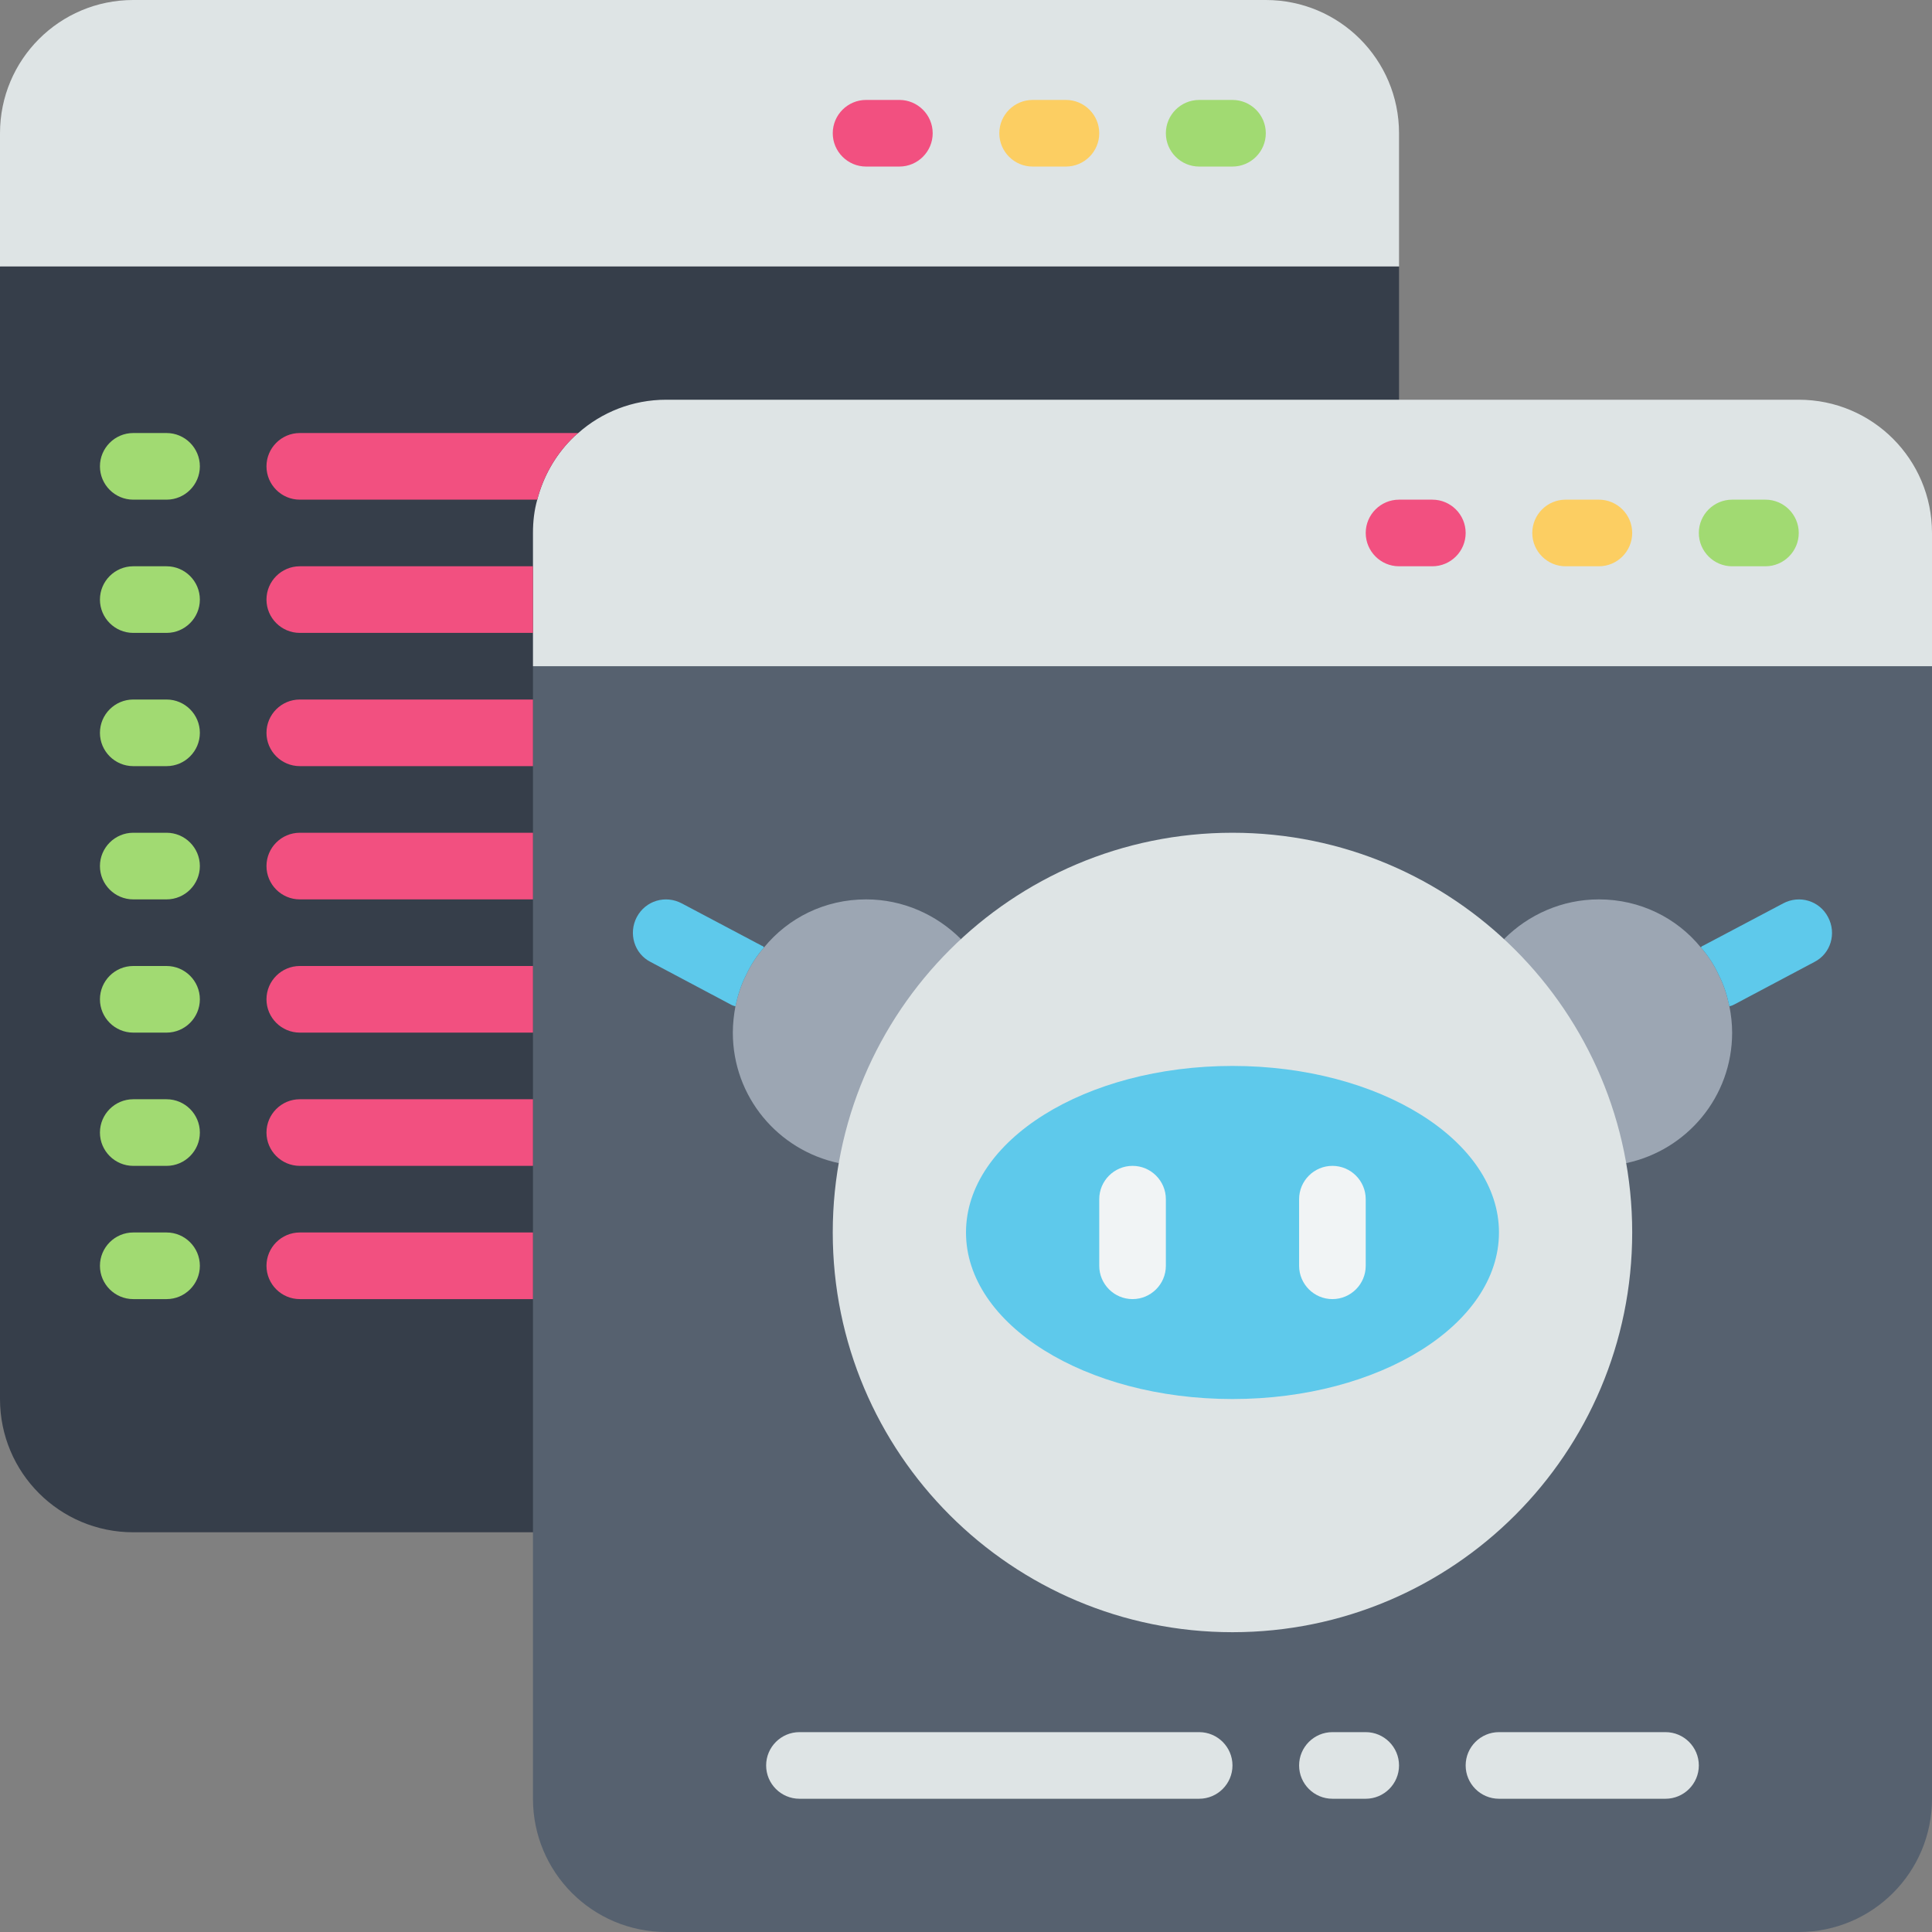 <svg xmlns="http://www.w3.org/2000/svg" xmlns:xlink="http://www.w3.org/1999/xlink" width="500" zoomAndPan="magnify" viewBox="0 0 375 375" height="500" preserveAspectRatio="xMidYMid meet" version="1.0"><rect x="0" y="0" width="375" height="375" fill="#808080" stroke="none"/><path fill="#363e4a" d="M 271.551 51.723 L 271.551 271.551 C 271.551 285.848 259.984 297.414 245.691 297.414 L 25.863 297.414 C 11.566 297.414 0 285.848 0 271.551 L 0 51.723 L 6.465 45.258 L 265.086 45.258 L 271.551 51.723 " fill-opacity="1" fill-rule="nonzero"/><path fill="#dee4e5" d="M 271.551 25.863 L 271.551 51.723 L 0 51.723 L 0 25.863 C 0 11.566 11.566 0 25.863 0 L 245.691 0 C 259.984 0 271.551 11.566 271.551 25.863 " fill-opacity="1" fill-rule="nonzero"/><path fill="#56616f" d="M 375 129.309 L 375 349.137 C 375 363.434 363.434 375 349.137 375 L 129.309 375 C 115.016 375 103.449 363.434 103.449 349.137 L 103.449 129.309 L 109.914 122.844 L 368.535 122.844 L 375 129.309 " fill-opacity="1" fill-rule="nonzero"/><path fill="#9ca6b3" d="M 142.242 200.43 C 142.242 212.906 151.031 223.262 162.801 225.762 L 186.516 182.273 C 181.793 177.551 175.277 174.57 168.102 174.57 C 160.07 174.57 152.977 178.18 148.305 183.887 C 146.887 185.504 145.727 187.297 144.816 189.242 C 143.859 191.113 143.199 193.184 142.746 195.328 C 142.445 196.945 142.242 198.688 142.242 200.43 " fill-opacity="1" fill-rule="nonzero"/><path fill="#dee4e5" d="M 375 103.449 L 375 129.309 L 103.449 129.309 L 103.449 103.449 C 103.449 101.176 103.699 99.055 104.281 96.984 C 105.445 92.512 107.715 88.523 110.824 85.34 C 111.277 84.887 111.73 84.43 112.238 84.051 C 116.758 80.035 122.77 77.586 129.309 77.586 L 349.137 77.586 C 363.434 77.586 375 89.152 375 103.449 " fill-opacity="1" fill-rule="nonzero"/><path fill="#9ca6b3" d="M 336.207 200.43 C 336.207 212.906 327.418 223.262 315.648 225.762 L 291.934 182.273 C 296.629 177.551 303.172 174.57 310.344 174.57 C 318.352 174.57 325.473 178.18 330.121 183.887 C 331.559 185.504 332.723 187.297 333.605 189.242 C 334.59 191.113 335.223 193.184 335.676 195.328 C 336.004 196.945 336.207 198.688 336.207 200.43 " fill-opacity="1" fill-rule="nonzero"/><path fill="#dee4e5" d="M 316.809 239.223 C 316.809 282.082 282.082 316.809 239.223 316.809 C 196.363 316.809 161.637 282.082 161.637 239.223 C 161.637 196.363 196.363 161.637 239.223 161.637 C 282.082 161.637 316.809 196.363 316.809 239.223 " fill-opacity="1" fill-rule="nonzero"/><path fill="#5ec9eb" d="M 290.949 239.223 C 290.949 257.078 267.789 271.551 239.223 271.551 C 210.66 271.551 187.5 257.078 187.5 239.223 C 187.5 221.367 210.66 206.898 239.223 206.898 C 267.789 206.898 290.949 221.367 290.949 239.223 " fill-opacity="1" fill-rule="nonzero"/><path fill="#a1da72" d="M 239.223 32.328 L 232.758 32.328 C 229.199 32.328 226.293 29.422 226.293 25.863 C 226.293 22.301 229.199 19.398 232.758 19.398 L 239.223 19.398 C 242.785 19.398 245.691 22.301 245.691 25.863 C 245.691 29.422 242.785 32.328 239.223 32.328 " fill-opacity="1" fill-rule="nonzero"/><path fill="#fcce62" d="M 206.898 32.328 L 200.43 32.328 C 196.871 32.328 193.965 29.422 193.965 25.863 C 193.965 22.301 196.871 19.398 200.43 19.398 L 206.898 19.398 C 210.457 19.398 213.363 22.301 213.363 25.863 C 213.363 29.422 210.457 32.328 206.898 32.328 " fill-opacity="1" fill-rule="nonzero"/><path fill="#f25080" d="M 174.57 32.328 L 168.102 32.328 C 164.543 32.328 161.637 29.422 161.637 25.863 C 161.637 22.301 164.543 19.398 168.102 19.398 L 174.57 19.398 C 178.129 19.398 181.035 22.301 181.035 25.863 C 181.035 29.422 178.129 32.328 174.57 32.328 " fill-opacity="1" fill-rule="nonzero"/><path fill="#5ec9eb" d="M 126.281 186.719 L 141.785 194.949 C 142.09 195.129 142.445 195.254 142.746 195.328 C 143.199 193.184 143.859 191.113 144.816 189.242 C 145.727 187.297 146.887 185.504 148.305 183.887 C 148.176 183.738 148.051 183.609 147.848 183.559 L 132.34 175.352 C 129.16 173.66 125.293 174.82 123.602 178.004 C 121.938 181.16 123.098 185.102 126.281 186.719 " fill-opacity="1" fill-rule="nonzero"/><path fill="#a1da72" d="M 342.672 109.914 L 336.207 109.914 C 332.645 109.914 329.742 107.008 329.742 103.449 C 329.742 99.887 332.645 96.984 336.207 96.984 L 342.672 96.984 C 346.234 96.984 349.137 99.887 349.137 103.449 C 349.137 107.008 346.234 109.914 342.672 109.914 " fill-opacity="1" fill-rule="nonzero"/><path fill="#fcce62" d="M 310.344 109.914 L 303.879 109.914 C 300.316 109.914 297.414 107.008 297.414 103.449 C 297.414 99.887 300.316 96.984 303.879 96.984 L 310.344 96.984 C 313.906 96.984 316.809 99.887 316.809 103.449 C 316.809 107.008 313.906 109.914 310.344 109.914 " fill-opacity="1" fill-rule="nonzero"/><path fill="#f25080" d="M 278.016 109.914 L 271.551 109.914 C 267.992 109.914 265.086 107.008 265.086 103.449 C 265.086 99.887 267.992 96.984 271.551 96.984 L 278.016 96.984 C 281.578 96.984 284.484 99.887 284.484 103.449 C 284.484 107.008 281.578 109.914 278.016 109.914 " fill-opacity="1" fill-rule="nonzero"/><path fill="#a1da72" d="M 32.328 96.984 L 25.863 96.984 C 22.301 96.984 19.398 94.078 19.398 90.516 C 19.398 86.957 22.301 84.051 25.863 84.051 L 32.328 84.051 C 35.891 84.051 38.793 86.957 38.793 90.516 C 38.793 94.078 35.891 96.984 32.328 96.984 " fill-opacity="1" fill-rule="nonzero"/><path fill="#a1da72" d="M 32.328 122.844 L 25.863 122.844 C 22.301 122.844 19.398 119.941 19.398 116.379 C 19.398 112.816 22.301 109.914 25.863 109.914 L 32.328 109.914 C 35.891 109.914 38.793 112.816 38.793 116.379 C 38.793 119.941 35.891 122.844 32.328 122.844 " fill-opacity="1" fill-rule="nonzero"/><path fill="#a1da72" d="M 32.328 148.707 L 25.863 148.707 C 22.301 148.707 19.398 145.801 19.398 142.242 C 19.398 138.68 22.301 135.777 25.863 135.777 L 32.328 135.777 C 35.891 135.777 38.793 138.68 38.793 142.242 C 38.793 145.801 35.891 148.707 32.328 148.707 " fill-opacity="1" fill-rule="nonzero"/><path fill="#a1da72" d="M 32.328 174.57 L 25.863 174.57 C 22.301 174.57 19.398 171.664 19.398 168.102 C 19.398 164.543 22.301 161.637 25.863 161.637 L 32.328 161.637 C 35.891 161.637 38.793 164.543 38.793 168.102 C 38.793 171.664 35.891 174.57 32.328 174.57 " fill-opacity="1" fill-rule="nonzero"/><path fill="#a1da72" d="M 32.328 200.43 L 25.863 200.43 C 22.301 200.43 19.398 197.527 19.398 193.965 C 19.398 190.406 22.301 187.5 25.863 187.5 L 32.328 187.5 C 35.891 187.5 38.793 190.406 38.793 193.965 C 38.793 197.527 35.891 200.43 32.328 200.43 " fill-opacity="1" fill-rule="nonzero"/><path fill="#a1da72" d="M 32.328 226.293 L 25.863 226.293 C 22.301 226.293 19.398 223.387 19.398 219.828 C 19.398 216.266 22.301 213.363 25.863 213.363 L 32.328 213.363 C 35.891 213.363 38.793 216.266 38.793 219.828 C 38.793 223.387 35.891 226.293 32.328 226.293 " fill-opacity="1" fill-rule="nonzero"/><path fill="#a1da72" d="M 32.328 252.156 L 25.863 252.156 C 22.301 252.156 19.398 249.25 19.398 245.691 C 19.398 242.129 22.301 239.223 25.863 239.223 L 32.328 239.223 C 35.891 239.223 38.793 242.129 38.793 245.691 C 38.793 249.25 35.891 252.156 32.328 252.156 " fill-opacity="1" fill-rule="nonzero"/><path fill="#f25080" d="M 58.191 135.777 L 103.449 135.777 L 103.449 148.707 L 58.191 148.707 C 54.629 148.707 51.723 145.801 51.723 142.242 C 51.723 138.68 54.629 135.777 58.191 135.777 " fill-opacity="1" fill-rule="nonzero"/><path fill="#f25080" d="M 112.238 84.051 C 111.73 84.43 111.277 84.887 110.824 85.34 C 107.715 88.523 105.445 92.512 104.281 96.984 L 58.191 96.984 C 54.629 96.984 51.723 94.078 51.723 90.516 C 51.723 86.957 54.629 84.051 58.191 84.051 L 112.238 84.051 " fill-opacity="1" fill-rule="nonzero"/><path fill="#f25080" d="M 58.191 239.223 L 103.449 239.223 L 103.449 252.156 L 58.191 252.156 C 54.629 252.156 51.723 249.25 51.723 245.691 C 51.723 242.129 54.629 239.223 58.191 239.223 " fill-opacity="1" fill-rule="nonzero"/><path fill="#f25080" d="M 58.191 161.637 L 103.449 161.637 L 103.449 174.57 L 58.191 174.57 C 54.629 174.57 51.723 171.664 51.723 168.102 C 51.723 164.543 54.629 161.637 58.191 161.637 " fill-opacity="1" fill-rule="nonzero"/><path fill="#f25080" d="M 58.191 213.363 L 103.449 213.363 L 103.449 226.293 L 58.191 226.293 C 54.629 226.293 51.723 223.387 51.723 219.828 C 51.723 216.266 54.629 213.363 58.191 213.363 " fill-opacity="1" fill-rule="nonzero"/><path fill="#f25080" d="M 58.191 109.914 L 103.449 109.914 L 103.449 122.844 L 58.191 122.844 C 54.629 122.844 51.723 119.941 51.723 116.379 C 51.723 112.816 54.629 109.914 58.191 109.914 " fill-opacity="1" fill-rule="nonzero"/><path fill="#f25080" d="M 58.191 187.5 L 103.449 187.5 L 103.449 200.43 L 58.191 200.43 C 54.629 200.43 51.723 197.527 51.723 193.965 C 51.723 190.406 54.629 187.5 58.191 187.5 " fill-opacity="1" fill-rule="nonzero"/><path fill="#f1f4f5" d="M 219.828 252.156 C 216.266 252.156 213.363 249.25 213.363 245.691 L 213.363 232.758 C 213.363 229.199 216.266 226.293 219.828 226.293 C 223.387 226.293 226.293 229.199 226.293 232.758 L 226.293 245.691 C 226.293 249.25 223.387 252.156 219.828 252.156 " fill-opacity="1" fill-rule="nonzero"/><path fill="#f1f4f5" d="M 258.621 252.156 C 255.059 252.156 252.156 249.25 252.156 245.691 L 252.156 232.758 C 252.156 229.199 255.059 226.293 258.621 226.293 C 262.184 226.293 265.086 229.199 265.086 232.758 L 265.086 245.691 C 265.086 249.25 262.184 252.156 258.621 252.156 " fill-opacity="1" fill-rule="nonzero"/><path fill="#5ec9eb" d="M 352.168 186.719 L 336.66 194.949 C 336.332 195.129 336.004 195.254 335.676 195.328 C 335.223 193.184 334.59 191.113 333.605 189.242 C 332.723 187.297 331.559 185.504 330.121 183.887 C 330.273 183.738 330.371 183.609 330.574 183.559 L 346.105 175.352 C 349.266 173.66 353.152 174.82 354.82 178.004 C 356.512 181.16 355.352 185.102 352.168 186.719 " fill-opacity="1" fill-rule="nonzero"/><path fill="#dee4e5" d="M 232.758 349.137 L 155.172 349.137 C 151.609 349.137 148.707 346.234 148.707 342.672 C 148.707 339.109 151.609 336.207 155.172 336.207 L 232.758 336.207 C 236.32 336.207 239.223 339.109 239.223 342.672 C 239.223 346.234 236.32 349.137 232.758 349.137 " fill-opacity="1" fill-rule="nonzero"/><path fill="#dee4e5" d="M 265.086 349.137 L 258.621 349.137 C 255.059 349.137 252.156 346.234 252.156 342.672 C 252.156 339.109 255.059 336.207 258.621 336.207 L 265.086 336.207 C 268.648 336.207 271.551 339.109 271.551 342.672 C 271.551 346.234 268.648 349.137 265.086 349.137 " fill-opacity="1" fill-rule="nonzero"/><path fill="#dee4e5" d="M 323.277 349.137 L 290.949 349.137 C 287.387 349.137 284.484 346.234 284.484 342.672 C 284.484 339.109 287.387 336.207 290.949 336.207 L 323.277 336.207 C 326.836 336.207 329.742 339.109 329.742 342.672 C 329.742 346.234 326.836 349.137 323.277 349.137 " fill-opacity="1" fill-rule="nonzero"/></svg>